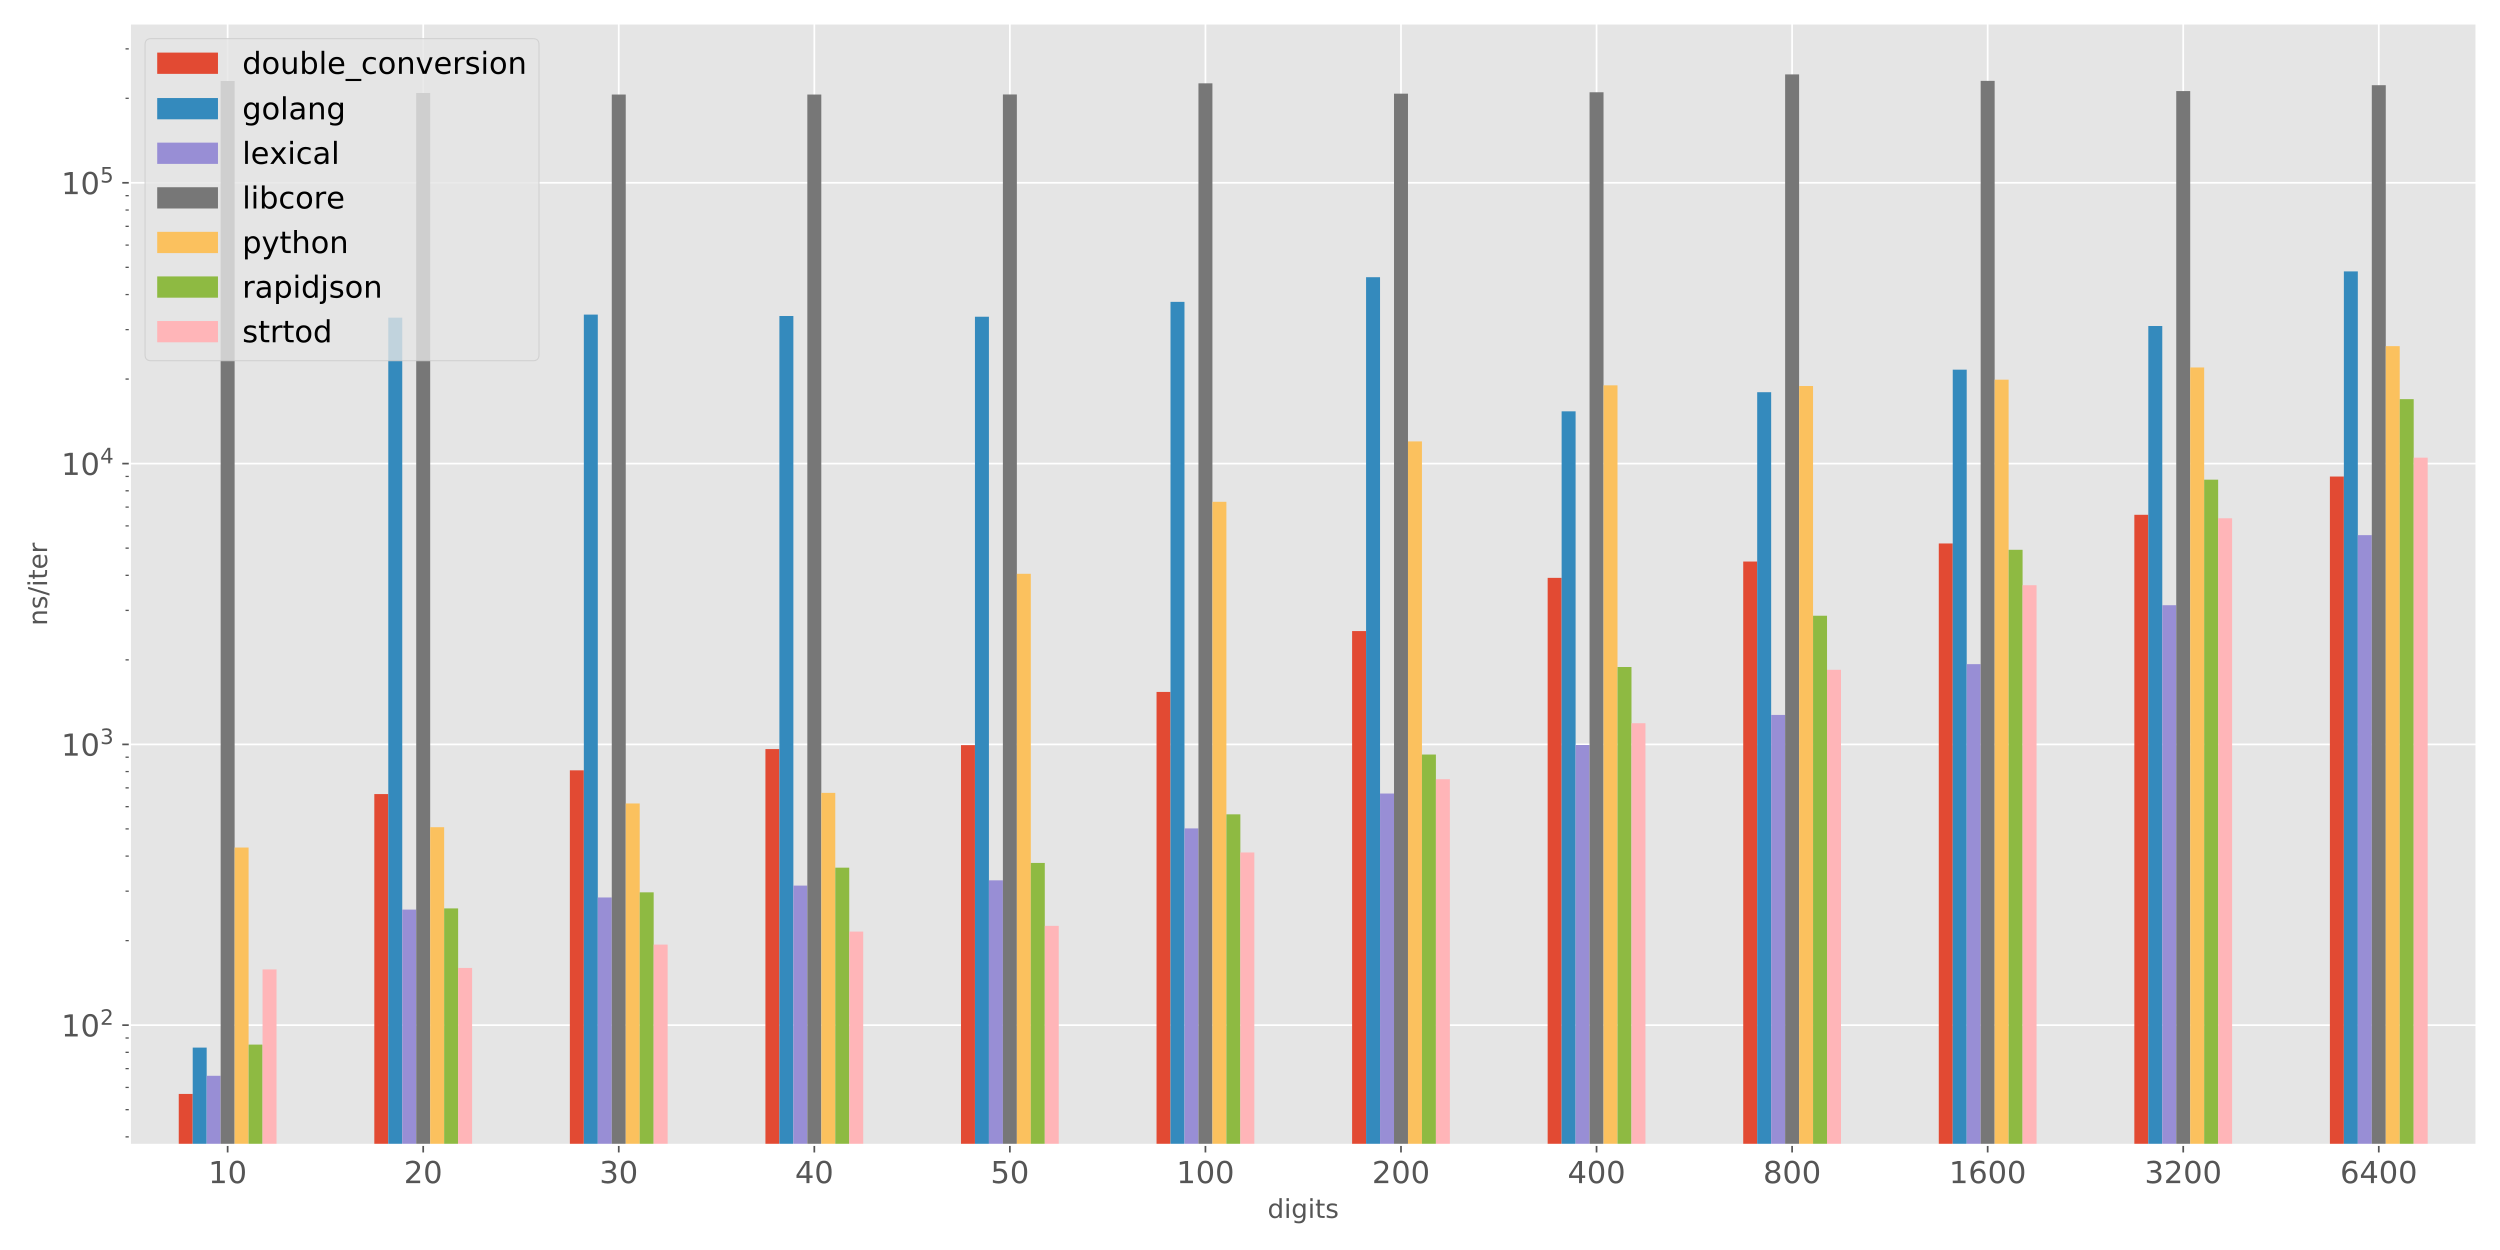 <?xml version="1.0" encoding="utf-8" standalone="no"?>
<!DOCTYPE svg PUBLIC "-//W3C//DTD SVG 1.1//EN"
  "http://www.w3.org/Graphics/SVG/1.1/DTD/svg11.dtd">
<!-- Created with matplotlib (https://matplotlib.org/) -->
<svg height="576pt" version="1.1" viewBox="0 0 1152 576" width="1152pt" xmlns="http://www.w3.org/2000/svg" xmlns:xlink="http://www.w3.org/1999/xlink">
 <defs>
  <style type="text/css">
*{stroke-linecap:butt;stroke-linejoin:round;}
  </style>
 </defs>
 <g id="figure_1">
  <g id="patch_1">
   <path d="M 0 576 
L 1152 576 
L 1152 0 
L 0 0 
z
" style="fill:#ffffff;"/>
  </g>
  <g id="axes_1">
   <g id="patch_2">
    <path d="M 59.84 527.56 
L 1141.2 527.56 
L 1141.2 10.8 
L 59.84 10.8 
z
" style="fill:#e5e5e5;"/>
   </g>
   <g id="matplotlib.axis_1">
    <g id="xtick_1">
     <g id="line2d_1">
      <path clip-path="url(#pe1cb6df512)" d="M 104.897 527.56 
L 104.897 10.8 
" style="fill:none;stroke:#ffffff;stroke-linecap:square;stroke-width:0.8;"/>
     </g>
     <g id="line2d_2">
      <defs>
       <path d="M 0 0 
L 0 3.5 
" id="md301f07565" style="stroke:#555555;stroke-width:0.8;"/>
      </defs>
      <g>
       <use style="fill:#555555;stroke:#555555;stroke-width:0.8;" x="104.897" xlink:href="#md301f07565" y="527.56"/>
      </g>
     </g>
     <g id="text_1">
      <!-- 10 -->
      <defs>
       <path d="M 12.406 8.297 
L 28.516 8.297 
L 28.516 63.922 
L 10.984 60.406 
L 10.984 69.391 
L 28.422 72.906 
L 38.281 72.906 
L 38.281 8.297 
L 54.391 8.297 
L 54.391 0 
L 12.406 0 
z
" id="DejaVuSans-49"/>
       <path d="M 31.781 66.406 
Q 24.172 66.406 20.328 58.906 
Q 16.5 51.422 16.5 36.375 
Q 16.5 21.391 20.328 13.891 
Q 24.172 6.391 31.781 6.391 
Q 39.453 6.391 43.281 13.891 
Q 47.125 21.391 47.125 36.375 
Q 47.125 51.422 43.281 58.906 
Q 39.453 66.406 31.781 66.406 
z
M 31.781 74.219 
Q 44.047 74.219 50.516 64.516 
Q 56.984 54.828 56.984 36.375 
Q 56.984 17.969 50.516 8.266 
Q 44.047 -1.422 31.781 -1.422 
Q 19.531 -1.422 13.062 8.266 
Q 6.594 17.969 6.594 36.375 
Q 6.594 54.828 13.062 64.516 
Q 19.531 74.219 31.781 74.219 
z
" id="DejaVuSans-48"/>
      </defs>
      <g style="fill:#555555;" transform="translate(95.989 545.198)scale(0.14 -0.14)">
       <use xlink:href="#DejaVuSans-49"/>
       <use x="63.623" xlink:href="#DejaVuSans-48"/>
      </g>
     </g>
    </g>
    <g id="xtick_2">
     <g id="line2d_3">
      <path clip-path="url(#pe1cb6df512)" d="M 195.01 527.56 
L 195.01 10.8 
" style="fill:none;stroke:#ffffff;stroke-linecap:square;stroke-width:0.8;"/>
     </g>
     <g id="line2d_4">
      <g>
       <use style="fill:#555555;stroke:#555555;stroke-width:0.8;" x="195.01" xlink:href="#md301f07565" y="527.56"/>
      </g>
     </g>
     <g id="text_2">
      <!-- 20 -->
      <defs>
       <path d="M 19.188 8.297 
L 53.609 8.297 
L 53.609 0 
L 7.328 0 
L 7.328 8.297 
Q 12.938 14.109 22.625 23.891 
Q 32.328 33.688 34.812 36.531 
Q 39.547 41.844 41.422 45.531 
Q 43.312 49.219 43.312 52.781 
Q 43.312 58.594 39.234 62.25 
Q 35.156 65.922 28.609 65.922 
Q 23.969 65.922 18.812 64.312 
Q 13.672 62.703 7.812 59.422 
L 7.812 69.391 
Q 13.766 71.781 18.938 73 
Q 24.125 74.219 28.422 74.219 
Q 39.75 74.219 46.484 68.547 
Q 53.219 62.891 53.219 53.422 
Q 53.219 48.922 51.531 44.891 
Q 49.859 40.875 45.406 35.406 
Q 44.188 33.984 37.641 27.219 
Q 31.109 20.453 19.188 8.297 
z
" id="DejaVuSans-50"/>
      </defs>
      <g style="fill:#555555;" transform="translate(186.103 545.198)scale(0.14 -0.14)">
       <use xlink:href="#DejaVuSans-50"/>
       <use x="63.623" xlink:href="#DejaVuSans-48"/>
      </g>
     </g>
    </g>
    <g id="xtick_3">
     <g id="line2d_5">
      <path clip-path="url(#pe1cb6df512)" d="M 285.123 527.56 
L 285.123 10.8 
" style="fill:none;stroke:#ffffff;stroke-linecap:square;stroke-width:0.8;"/>
     </g>
     <g id="line2d_6">
      <g>
       <use style="fill:#555555;stroke:#555555;stroke-width:0.8;" x="285.123" xlink:href="#md301f07565" y="527.56"/>
      </g>
     </g>
     <g id="text_3">
      <!-- 30 -->
      <defs>
       <path d="M 40.578 39.312 
Q 47.656 37.797 51.625 33 
Q 55.609 28.219 55.609 21.188 
Q 55.609 10.406 48.188 4.484 
Q 40.766 -1.422 27.094 -1.422 
Q 22.516 -1.422 17.656 -0.516 
Q 12.797 0.391 7.625 2.203 
L 7.625 11.719 
Q 11.719 9.328 16.594 8.109 
Q 21.484 6.891 26.812 6.891 
Q 36.078 6.891 40.938 10.547 
Q 45.797 14.203 45.797 21.188 
Q 45.797 27.641 41.281 31.266 
Q 36.766 34.906 28.719 34.906 
L 20.219 34.906 
L 20.219 43.016 
L 29.109 43.016 
Q 36.375 43.016 40.234 45.922 
Q 44.094 48.828 44.094 54.297 
Q 44.094 59.906 40.109 62.906 
Q 36.141 65.922 28.719 65.922 
Q 24.656 65.922 20.016 65.031 
Q 15.375 64.156 9.812 62.312 
L 9.812 71.094 
Q 15.438 72.656 20.344 73.438 
Q 25.25 74.219 29.594 74.219 
Q 40.828 74.219 47.359 69.109 
Q 53.906 64.016 53.906 55.328 
Q 53.906 49.266 50.438 45.094 
Q 46.969 40.922 40.578 39.312 
z
" id="DejaVuSans-51"/>
      </defs>
      <g style="fill:#555555;" transform="translate(276.216 545.198)scale(0.14 -0.14)">
       <use xlink:href="#DejaVuSans-51"/>
       <use x="63.623" xlink:href="#DejaVuSans-48"/>
      </g>
     </g>
    </g>
    <g id="xtick_4">
     <g id="line2d_7">
      <path clip-path="url(#pe1cb6df512)" d="M 375.237 527.56 
L 375.237 10.8 
" style="fill:none;stroke:#ffffff;stroke-linecap:square;stroke-width:0.8;"/>
     </g>
     <g id="line2d_8">
      <g>
       <use style="fill:#555555;stroke:#555555;stroke-width:0.8;" x="375.237" xlink:href="#md301f07565" y="527.56"/>
      </g>
     </g>
     <g id="text_4">
      <!-- 40 -->
      <defs>
       <path d="M 37.797 64.312 
L 12.891 25.391 
L 37.797 25.391 
z
M 35.203 72.906 
L 47.609 72.906 
L 47.609 25.391 
L 58.016 25.391 
L 58.016 17.188 
L 47.609 17.188 
L 47.609 0 
L 37.797 0 
L 37.797 17.188 
L 4.891 17.188 
L 4.891 26.703 
z
" id="DejaVuSans-52"/>
      </defs>
      <g style="fill:#555555;" transform="translate(366.329 545.198)scale(0.14 -0.14)">
       <use xlink:href="#DejaVuSans-52"/>
       <use x="63.623" xlink:href="#DejaVuSans-48"/>
      </g>
     </g>
    </g>
    <g id="xtick_5">
     <g id="line2d_9">
      <path clip-path="url(#pe1cb6df512)" d="M 465.35 527.56 
L 465.35 10.8 
" style="fill:none;stroke:#ffffff;stroke-linecap:square;stroke-width:0.8;"/>
     </g>
     <g id="line2d_10">
      <g>
       <use style="fill:#555555;stroke:#555555;stroke-width:0.8;" x="465.35" xlink:href="#md301f07565" y="527.56"/>
      </g>
     </g>
     <g id="text_5">
      <!-- 50 -->
      <defs>
       <path d="M 10.797 72.906 
L 49.516 72.906 
L 49.516 64.594 
L 19.828 64.594 
L 19.828 46.734 
Q 21.969 47.469 24.109 47.828 
Q 26.266 48.188 28.422 48.188 
Q 40.625 48.188 47.75 41.5 
Q 54.891 34.812 54.891 23.391 
Q 54.891 11.625 47.562 5.094 
Q 40.234 -1.422 26.906 -1.422 
Q 22.312 -1.422 17.547 -0.641 
Q 12.797 0.141 7.719 1.703 
L 7.719 11.625 
Q 12.109 9.234 16.797 8.062 
Q 21.484 6.891 26.703 6.891 
Q 35.156 6.891 40.078 11.328 
Q 45.016 15.766 45.016 23.391 
Q 45.016 31 40.078 35.438 
Q 35.156 39.891 26.703 39.891 
Q 22.75 39.891 18.812 39.016 
Q 14.891 38.141 10.797 36.281 
z
" id="DejaVuSans-53"/>
      </defs>
      <g style="fill:#555555;" transform="translate(456.443 545.198)scale(0.14 -0.14)">
       <use xlink:href="#DejaVuSans-53"/>
       <use x="63.623" xlink:href="#DejaVuSans-48"/>
      </g>
     </g>
    </g>
    <g id="xtick_6">
     <g id="line2d_11">
      <path clip-path="url(#pe1cb6df512)" d="M 555.463 527.56 
L 555.463 10.8 
" style="fill:none;stroke:#ffffff;stroke-linecap:square;stroke-width:0.8;"/>
     </g>
     <g id="line2d_12">
      <g>
       <use style="fill:#555555;stroke:#555555;stroke-width:0.8;" x="555.463" xlink:href="#md301f07565" y="527.56"/>
      </g>
     </g>
     <g id="text_6">
      <!-- 100 -->
      <g style="fill:#555555;" transform="translate(542.102 545.198)scale(0.14 -0.14)">
       <use xlink:href="#DejaVuSans-49"/>
       <use x="63.623" xlink:href="#DejaVuSans-48"/>
       <use x="127.246" xlink:href="#DejaVuSans-48"/>
      </g>
     </g>
    </g>
    <g id="xtick_7">
     <g id="line2d_13">
      <path clip-path="url(#pe1cb6df512)" d="M 645.577 527.56 
L 645.577 10.8 
" style="fill:none;stroke:#ffffff;stroke-linecap:square;stroke-width:0.8;"/>
     </g>
     <g id="line2d_14">
      <g>
       <use style="fill:#555555;stroke:#555555;stroke-width:0.8;" x="645.577" xlink:href="#md301f07565" y="527.56"/>
      </g>
     </g>
     <g id="text_7">
      <!-- 200 -->
      <g style="fill:#555555;" transform="translate(632.216 545.198)scale(0.14 -0.14)">
       <use xlink:href="#DejaVuSans-50"/>
       <use x="63.623" xlink:href="#DejaVuSans-48"/>
       <use x="127.246" xlink:href="#DejaVuSans-48"/>
      </g>
     </g>
    </g>
    <g id="xtick_8">
     <g id="line2d_15">
      <path clip-path="url(#pe1cb6df512)" d="M 735.69 527.56 
L 735.69 10.8 
" style="fill:none;stroke:#ffffff;stroke-linecap:square;stroke-width:0.8;"/>
     </g>
     <g id="line2d_16">
      <g>
       <use style="fill:#555555;stroke:#555555;stroke-width:0.8;" x="735.69" xlink:href="#md301f07565" y="527.56"/>
      </g>
     </g>
     <g id="text_8">
      <!-- 400 -->
      <g style="fill:#555555;" transform="translate(722.329 545.198)scale(0.14 -0.14)">
       <use xlink:href="#DejaVuSans-52"/>
       <use x="63.623" xlink:href="#DejaVuSans-48"/>
       <use x="127.246" xlink:href="#DejaVuSans-48"/>
      </g>
     </g>
    </g>
    <g id="xtick_9">
     <g id="line2d_17">
      <path clip-path="url(#pe1cb6df512)" d="M 825.803 527.56 
L 825.803 10.8 
" style="fill:none;stroke:#ffffff;stroke-linecap:square;stroke-width:0.8;"/>
     </g>
     <g id="line2d_18">
      <g>
       <use style="fill:#555555;stroke:#555555;stroke-width:0.8;" x="825.803" xlink:href="#md301f07565" y="527.56"/>
      </g>
     </g>
     <g id="text_9">
      <!-- 800 -->
      <defs>
       <path d="M 31.781 34.625 
Q 24.75 34.625 20.719 30.859 
Q 16.703 27.094 16.703 20.516 
Q 16.703 13.922 20.719 10.156 
Q 24.75 6.391 31.781 6.391 
Q 38.812 6.391 42.859 10.172 
Q 46.922 13.969 46.922 20.516 
Q 46.922 27.094 42.891 30.859 
Q 38.875 34.625 31.781 34.625 
z
M 21.922 38.812 
Q 15.578 40.375 12.031 44.719 
Q 8.5 49.078 8.5 55.328 
Q 8.5 64.062 14.719 69.141 
Q 20.953 74.219 31.781 74.219 
Q 42.672 74.219 48.875 69.141 
Q 55.078 64.062 55.078 55.328 
Q 55.078 49.078 51.531 44.719 
Q 48 40.375 41.703 38.812 
Q 48.828 37.156 52.797 32.312 
Q 56.781 27.484 56.781 20.516 
Q 56.781 9.906 50.312 4.234 
Q 43.844 -1.422 31.781 -1.422 
Q 19.734 -1.422 13.25 4.234 
Q 6.781 9.906 6.781 20.516 
Q 6.781 27.484 10.781 32.312 
Q 14.797 37.156 21.922 38.812 
z
M 18.312 54.391 
Q 18.312 48.734 21.844 45.562 
Q 25.391 42.391 31.781 42.391 
Q 38.141 42.391 41.719 45.562 
Q 45.312 48.734 45.312 54.391 
Q 45.312 60.062 41.719 63.234 
Q 38.141 66.406 31.781 66.406 
Q 25.391 66.406 21.844 63.234 
Q 18.312 60.062 18.312 54.391 
z
" id="DejaVuSans-56"/>
      </defs>
      <g style="fill:#555555;" transform="translate(812.442 545.198)scale(0.14 -0.14)">
       <use xlink:href="#DejaVuSans-56"/>
       <use x="63.623" xlink:href="#DejaVuSans-48"/>
       <use x="127.246" xlink:href="#DejaVuSans-48"/>
      </g>
     </g>
    </g>
    <g id="xtick_10">
     <g id="line2d_19">
      <path clip-path="url(#pe1cb6df512)" d="M 915.917 527.56 
L 915.917 10.8 
" style="fill:none;stroke:#ffffff;stroke-linecap:square;stroke-width:0.8;"/>
     </g>
     <g id="line2d_20">
      <g>
       <use style="fill:#555555;stroke:#555555;stroke-width:0.8;" x="915.917" xlink:href="#md301f07565" y="527.56"/>
      </g>
     </g>
     <g id="text_10">
      <!-- 1600 -->
      <defs>
       <path d="M 33.016 40.375 
Q 26.375 40.375 22.484 35.828 
Q 18.609 31.297 18.609 23.391 
Q 18.609 15.531 22.484 10.953 
Q 26.375 6.391 33.016 6.391 
Q 39.656 6.391 43.531 10.953 
Q 47.406 15.531 47.406 23.391 
Q 47.406 31.297 43.531 35.828 
Q 39.656 40.375 33.016 40.375 
z
M 52.594 71.297 
L 52.594 62.312 
Q 48.875 64.062 45.094 64.984 
Q 41.312 65.922 37.594 65.922 
Q 27.828 65.922 22.672 59.328 
Q 17.531 52.734 16.797 39.406 
Q 19.672 43.656 24.016 45.922 
Q 28.375 48.188 33.594 48.188 
Q 44.578 48.188 50.953 41.516 
Q 57.328 34.859 57.328 23.391 
Q 57.328 12.156 50.688 5.359 
Q 44.047 -1.422 33.016 -1.422 
Q 20.359 -1.422 13.672 8.266 
Q 6.984 17.969 6.984 36.375 
Q 6.984 53.656 15.188 63.938 
Q 23.391 74.219 37.203 74.219 
Q 40.922 74.219 44.703 73.484 
Q 48.484 72.75 52.594 71.297 
z
" id="DejaVuSans-54"/>
      </defs>
      <g style="fill:#555555;" transform="translate(898.102 545.198)scale(0.14 -0.14)">
       <use xlink:href="#DejaVuSans-49"/>
       <use x="63.623" xlink:href="#DejaVuSans-54"/>
       <use x="127.246" xlink:href="#DejaVuSans-48"/>
       <use x="190.869" xlink:href="#DejaVuSans-48"/>
      </g>
     </g>
    </g>
    <g id="xtick_11">
     <g id="line2d_21">
      <path clip-path="url(#pe1cb6df512)" d="M 1006.03 527.56 
L 1006.03 10.8 
" style="fill:none;stroke:#ffffff;stroke-linecap:square;stroke-width:0.8;"/>
     </g>
     <g id="line2d_22">
      <g>
       <use style="fill:#555555;stroke:#555555;stroke-width:0.8;" x="1006.03" xlink:href="#md301f07565" y="527.56"/>
      </g>
     </g>
     <g id="text_11">
      <!-- 3200 -->
      <g style="fill:#555555;" transform="translate(988.215 545.198)scale(0.14 -0.14)">
       <use xlink:href="#DejaVuSans-51"/>
       <use x="63.623" xlink:href="#DejaVuSans-50"/>
       <use x="127.246" xlink:href="#DejaVuSans-48"/>
       <use x="190.869" xlink:href="#DejaVuSans-48"/>
      </g>
     </g>
    </g>
    <g id="xtick_12">
     <g id="line2d_23">
      <path clip-path="url(#pe1cb6df512)" d="M 1096.143 527.56 
L 1096.143 10.8 
" style="fill:none;stroke:#ffffff;stroke-linecap:square;stroke-width:0.8;"/>
     </g>
     <g id="line2d_24">
      <g>
       <use style="fill:#555555;stroke:#555555;stroke-width:0.8;" x="1096.143" xlink:href="#md301f07565" y="527.56"/>
      </g>
     </g>
     <g id="text_12">
      <!-- 6400 -->
      <g style="fill:#555555;" transform="translate(1078.328 545.198)scale(0.14 -0.14)">
       <use xlink:href="#DejaVuSans-54"/>
       <use x="63.623" xlink:href="#DejaVuSans-52"/>
       <use x="127.246" xlink:href="#DejaVuSans-48"/>
       <use x="190.869" xlink:href="#DejaVuSans-48"/>
      </g>
     </g>
    </g>
    <g id="text_13">
     <!-- digits -->
     <defs>
      <path d="M 45.406 46.391 
L 45.406 75.984 
L 54.391 75.984 
L 54.391 0 
L 45.406 0 
L 45.406 8.203 
Q 42.578 3.328 38.25 0.953 
Q 33.938 -1.422 27.875 -1.422 
Q 17.969 -1.422 11.734 6.484 
Q 5.516 14.406 5.516 27.297 
Q 5.516 40.188 11.734 48.094 
Q 17.969 56 27.875 56 
Q 33.938 56 38.25 53.625 
Q 42.578 51.266 45.406 46.391 
z
M 14.797 27.297 
Q 14.797 17.391 18.875 11.75 
Q 22.953 6.109 30.078 6.109 
Q 37.203 6.109 41.297 11.75 
Q 45.406 17.391 45.406 27.297 
Q 45.406 37.203 41.297 42.844 
Q 37.203 48.484 30.078 48.484 
Q 22.953 48.484 18.875 42.844 
Q 14.797 37.203 14.797 27.297 
z
" id="DejaVuSans-100"/>
      <path d="M 9.422 54.688 
L 18.406 54.688 
L 18.406 0 
L 9.422 0 
z
M 9.422 75.984 
L 18.406 75.984 
L 18.406 64.594 
L 9.422 64.594 
z
" id="DejaVuSans-105"/>
      <path d="M 45.406 27.984 
Q 45.406 37.75 41.375 43.109 
Q 37.359 48.484 30.078 48.484 
Q 22.859 48.484 18.828 43.109 
Q 14.797 37.75 14.797 27.984 
Q 14.797 18.266 18.828 12.891 
Q 22.859 7.516 30.078 7.516 
Q 37.359 7.516 41.375 12.891 
Q 45.406 18.266 45.406 27.984 
z
M 54.391 6.781 
Q 54.391 -7.172 48.188 -13.984 
Q 42 -20.797 29.203 -20.797 
Q 24.469 -20.797 20.266 -20.094 
Q 16.062 -19.391 12.109 -17.922 
L 12.109 -9.188 
Q 16.062 -11.328 19.922 -12.344 
Q 23.781 -13.375 27.781 -13.375 
Q 36.625 -13.375 41.016 -8.766 
Q 45.406 -4.156 45.406 5.172 
L 45.406 9.625 
Q 42.625 4.781 38.281 2.391 
Q 33.938 0 27.875 0 
Q 17.828 0 11.672 7.656 
Q 5.516 15.328 5.516 27.984 
Q 5.516 40.672 11.672 48.328 
Q 17.828 56 27.875 56 
Q 33.938 56 38.281 53.609 
Q 42.625 51.219 45.406 46.391 
L 45.406 54.688 
L 54.391 54.688 
z
" id="DejaVuSans-103"/>
      <path d="M 18.312 70.219 
L 18.312 54.688 
L 36.812 54.688 
L 36.812 47.703 
L 18.312 47.703 
L 18.312 18.016 
Q 18.312 11.328 20.141 9.422 
Q 21.969 7.516 27.594 7.516 
L 36.812 7.516 
L 36.812 0 
L 27.594 0 
Q 17.188 0 13.234 3.875 
Q 9.281 7.766 9.281 18.016 
L 9.281 47.703 
L 2.688 47.703 
L 2.688 54.688 
L 9.281 54.688 
L 9.281 70.219 
z
" id="DejaVuSans-116"/>
      <path d="M 44.281 53.078 
L 44.281 44.578 
Q 40.484 46.531 36.375 47.5 
Q 32.281 48.484 27.875 48.484 
Q 21.188 48.484 17.844 46.438 
Q 14.5 44.391 14.5 40.281 
Q 14.5 37.156 16.891 35.375 
Q 19.281 33.594 26.516 31.984 
L 29.594 31.297 
Q 39.156 29.25 43.188 25.516 
Q 47.219 21.781 47.219 15.094 
Q 47.219 7.469 41.188 3.016 
Q 35.156 -1.422 24.609 -1.422 
Q 20.219 -1.422 15.453 -0.562 
Q 10.688 0.297 5.422 2 
L 5.422 11.281 
Q 10.406 8.688 15.234 7.391 
Q 20.062 6.109 24.812 6.109 
Q 31.156 6.109 34.562 8.281 
Q 37.984 10.453 37.984 14.406 
Q 37.984 18.062 35.516 20.016 
Q 33.062 21.969 24.703 23.781 
L 21.578 24.516 
Q 13.234 26.266 9.516 29.906 
Q 5.812 33.547 5.812 39.891 
Q 5.812 47.609 11.281 51.797 
Q 16.75 56 26.812 56 
Q 31.781 56 36.172 55.266 
Q 40.578 54.547 44.281 53.078 
z
" id="DejaVuSans-115"/>
     </defs>
     <g style="fill:#555555;" transform="translate(584.09 561.227)scale(0.12 -0.12)">
      <use xlink:href="#DejaVuSans-100"/>
      <use x="63.477" xlink:href="#DejaVuSans-105"/>
      <use x="91.26" xlink:href="#DejaVuSans-103"/>
      <use x="154.736" xlink:href="#DejaVuSans-105"/>
      <use x="182.52" xlink:href="#DejaVuSans-116"/>
      <use x="221.729" xlink:href="#DejaVuSans-115"/>
     </g>
    </g>
   </g>
   <g id="matplotlib.axis_2">
    <g id="ytick_1">
     <g id="line2d_25">
      <path clip-path="url(#pe1cb6df512)" d="M 59.84 472.386 
L 1141.2 472.386 
" style="fill:none;stroke:#ffffff;stroke-linecap:square;stroke-width:0.8;"/>
     </g>
     <g id="line2d_26">
      <defs>
       <path d="M 0 0 
L -3.5 0 
" id="mefb555b233" style="stroke:#555555;stroke-width:0.8;"/>
      </defs>
      <g>
       <use style="fill:#555555;stroke:#555555;stroke-width:0.8;" x="59.84" xlink:href="#mefb555b233" y="472.386"/>
      </g>
     </g>
     <g id="text_14">
      <!-- $\mathdefault{10^{2}}$ -->
      <g style="fill:#555555;" transform="translate(28.2 477.705)scale(0.14 -0.14)">
       <use transform="translate(0 0.766)" xlink:href="#DejaVuSans-49"/>
       <use transform="translate(63.623 0.766)" xlink:href="#DejaVuSans-48"/>
       <use transform="translate(128.203 39.047)scale(0.7)" xlink:href="#DejaVuSans-50"/>
      </g>
     </g>
    </g>
    <g id="ytick_2">
     <g id="line2d_27">
      <path clip-path="url(#pe1cb6df512)" d="M 59.84 343.006 
L 1141.2 343.006 
" style="fill:none;stroke:#ffffff;stroke-linecap:square;stroke-width:0.8;"/>
     </g>
     <g id="line2d_28">
      <g>
       <use style="fill:#555555;stroke:#555555;stroke-width:0.8;" x="59.84" xlink:href="#mefb555b233" y="343.006"/>
      </g>
     </g>
     <g id="text_15">
      <!-- $\mathdefault{10^{3}}$ -->
      <g style="fill:#555555;" transform="translate(28.2 348.325)scale(0.14 -0.14)">
       <use transform="translate(0 0.766)" xlink:href="#DejaVuSans-49"/>
       <use transform="translate(63.623 0.766)" xlink:href="#DejaVuSans-48"/>
       <use transform="translate(128.203 39.047)scale(0.7)" xlink:href="#DejaVuSans-51"/>
      </g>
     </g>
    </g>
    <g id="ytick_3">
     <g id="line2d_29">
      <path clip-path="url(#pe1cb6df512)" d="M 59.84 213.626 
L 1141.2 213.626 
" style="fill:none;stroke:#ffffff;stroke-linecap:square;stroke-width:0.8;"/>
     </g>
     <g id="line2d_30">
      <g>
       <use style="fill:#555555;stroke:#555555;stroke-width:0.8;" x="59.84" xlink:href="#mefb555b233" y="213.626"/>
      </g>
     </g>
     <g id="text_16">
      <!-- $\mathdefault{10^{4}}$ -->
      <g style="fill:#555555;" transform="translate(28.2 218.945)scale(0.14 -0.14)">
       <use transform="translate(0 0.684)" xlink:href="#DejaVuSans-49"/>
       <use transform="translate(63.623 0.684)" xlink:href="#DejaVuSans-48"/>
       <use transform="translate(128.203 38.966)scale(0.7)" xlink:href="#DejaVuSans-52"/>
      </g>
     </g>
    </g>
    <g id="ytick_4">
     <g id="line2d_31">
      <path clip-path="url(#pe1cb6df512)" d="M 59.84 84.246 
L 1141.2 84.246 
" style="fill:none;stroke:#ffffff;stroke-linecap:square;stroke-width:0.8;"/>
     </g>
     <g id="line2d_32">
      <g>
       <use style="fill:#555555;stroke:#555555;stroke-width:0.8;" x="59.84" xlink:href="#mefb555b233" y="84.246"/>
      </g>
     </g>
     <g id="text_17">
      <!-- $\mathdefault{10^{5}}$ -->
      <g style="fill:#555555;" transform="translate(28.2 89.565)scale(0.14 -0.14)">
       <use transform="translate(0 0.684)" xlink:href="#DejaVuSans-49"/>
       <use transform="translate(63.623 0.684)" xlink:href="#DejaVuSans-48"/>
       <use transform="translate(128.203 38.966)scale(0.7)" xlink:href="#DejaVuSans-53"/>
      </g>
     </g>
    </g>
    <g id="ytick_5">
     <g id="line2d_33">
      <defs>
       <path d="M 0 0 
L -2 0 
" id="mcb713c2006" style="stroke:#555555;stroke-width:0.6;"/>
      </defs>
      <g>
       <use style="fill:#555555;stroke:#555555;stroke-width:0.6;" x="59.84" xlink:href="#mcb713c2006" y="523.871"/>
      </g>
     </g>
    </g>
    <g id="ytick_6">
     <g id="line2d_34">
      <g>
       <use style="fill:#555555;stroke:#555555;stroke-width:0.6;" x="59.84" xlink:href="#mcb713c2006" y="511.333"/>
      </g>
     </g>
    </g>
    <g id="ytick_7">
     <g id="line2d_35">
      <g>
       <use style="fill:#555555;stroke:#555555;stroke-width:0.6;" x="59.84" xlink:href="#mcb713c2006" y="501.089"/>
      </g>
     </g>
    </g>
    <g id="ytick_8">
     <g id="line2d_36">
      <g>
       <use style="fill:#555555;stroke:#555555;stroke-width:0.6;" x="59.84" xlink:href="#mcb713c2006" y="492.427"/>
      </g>
     </g>
    </g>
    <g id="ytick_9">
     <g id="line2d_37">
      <g>
       <use style="fill:#555555;stroke:#555555;stroke-width:0.6;" x="59.84" xlink:href="#mcb713c2006" y="484.924"/>
      </g>
     </g>
    </g>
    <g id="ytick_10">
     <g id="line2d_38">
      <g>
       <use style="fill:#555555;stroke:#555555;stroke-width:0.6;" x="59.84" xlink:href="#mcb713c2006" y="478.306"/>
      </g>
     </g>
    </g>
    <g id="ytick_11">
     <g id="line2d_39">
      <g>
       <use style="fill:#555555;stroke:#555555;stroke-width:0.6;" x="59.84" xlink:href="#mcb713c2006" y="433.439"/>
      </g>
     </g>
    </g>
    <g id="ytick_12">
     <g id="line2d_40">
      <g>
       <use style="fill:#555555;stroke:#555555;stroke-width:0.6;" x="59.84" xlink:href="#mcb713c2006" y="410.656"/>
      </g>
     </g>
    </g>
    <g id="ytick_13">
     <g id="line2d_41">
      <g>
       <use style="fill:#555555;stroke:#555555;stroke-width:0.6;" x="59.84" xlink:href="#mcb713c2006" y="394.491"/>
      </g>
     </g>
    </g>
    <g id="ytick_14">
     <g id="line2d_42">
      <g>
       <use style="fill:#555555;stroke:#555555;stroke-width:0.6;" x="59.84" xlink:href="#mcb713c2006" y="381.953"/>
      </g>
     </g>
    </g>
    <g id="ytick_15">
     <g id="line2d_43">
      <g>
       <use style="fill:#555555;stroke:#555555;stroke-width:0.6;" x="59.84" xlink:href="#mcb713c2006" y="371.709"/>
      </g>
     </g>
    </g>
    <g id="ytick_16">
     <g id="line2d_44">
      <g>
       <use style="fill:#555555;stroke:#555555;stroke-width:0.6;" x="59.84" xlink:href="#mcb713c2006" y="363.047"/>
      </g>
     </g>
    </g>
    <g id="ytick_17">
     <g id="line2d_45">
      <g>
       <use style="fill:#555555;stroke:#555555;stroke-width:0.6;" x="59.84" xlink:href="#mcb713c2006" y="355.544"/>
      </g>
     </g>
    </g>
    <g id="ytick_18">
     <g id="line2d_46">
      <g>
       <use style="fill:#555555;stroke:#555555;stroke-width:0.6;" x="59.84" xlink:href="#mcb713c2006" y="348.926"/>
      </g>
     </g>
    </g>
    <g id="ytick_19">
     <g id="line2d_47">
      <g>
       <use style="fill:#555555;stroke:#555555;stroke-width:0.6;" x="59.84" xlink:href="#mcb713c2006" y="304.059"/>
      </g>
     </g>
    </g>
    <g id="ytick_20">
     <g id="line2d_48">
      <g>
       <use style="fill:#555555;stroke:#555555;stroke-width:0.6;" x="59.84" xlink:href="#mcb713c2006" y="281.276"/>
      </g>
     </g>
    </g>
    <g id="ytick_21">
     <g id="line2d_49">
      <g>
       <use style="fill:#555555;stroke:#555555;stroke-width:0.6;" x="59.84" xlink:href="#mcb713c2006" y="265.112"/>
      </g>
     </g>
    </g>
    <g id="ytick_22">
     <g id="line2d_50">
      <g>
       <use style="fill:#555555;stroke:#555555;stroke-width:0.6;" x="59.84" xlink:href="#mcb713c2006" y="252.573"/>
      </g>
     </g>
    </g>
    <g id="ytick_23">
     <g id="line2d_51">
      <g>
       <use style="fill:#555555;stroke:#555555;stroke-width:0.6;" x="59.84" xlink:href="#mcb713c2006" y="242.329"/>
      </g>
     </g>
    </g>
    <g id="ytick_24">
     <g id="line2d_52">
      <g>
       <use style="fill:#555555;stroke:#555555;stroke-width:0.6;" x="59.84" xlink:href="#mcb713c2006" y="233.667"/>
      </g>
     </g>
    </g>
    <g id="ytick_25">
     <g id="line2d_53">
      <g>
       <use style="fill:#555555;stroke:#555555;stroke-width:0.6;" x="59.84" xlink:href="#mcb713c2006" y="226.164"/>
      </g>
     </g>
    </g>
    <g id="ytick_26">
     <g id="line2d_54">
      <g>
       <use style="fill:#555555;stroke:#555555;stroke-width:0.6;" x="59.84" xlink:href="#mcb713c2006" y="219.546"/>
      </g>
     </g>
    </g>
    <g id="ytick_27">
     <g id="line2d_55">
      <g>
       <use style="fill:#555555;stroke:#555555;stroke-width:0.6;" x="59.84" xlink:href="#mcb713c2006" y="174.679"/>
      </g>
     </g>
    </g>
    <g id="ytick_28">
     <g id="line2d_56">
      <g>
       <use style="fill:#555555;stroke:#555555;stroke-width:0.6;" x="59.84" xlink:href="#mcb713c2006" y="151.896"/>
      </g>
     </g>
    </g>
    <g id="ytick_29">
     <g id="line2d_57">
      <g>
       <use style="fill:#555555;stroke:#555555;stroke-width:0.6;" x="59.84" xlink:href="#mcb713c2006" y="135.732"/>
      </g>
     </g>
    </g>
    <g id="ytick_30">
     <g id="line2d_58">
      <g>
       <use style="fill:#555555;stroke:#555555;stroke-width:0.6;" x="59.84" xlink:href="#mcb713c2006" y="123.194"/>
      </g>
     </g>
    </g>
    <g id="ytick_31">
     <g id="line2d_59">
      <g>
       <use style="fill:#555555;stroke:#555555;stroke-width:0.6;" x="59.84" xlink:href="#mcb713c2006" y="112.949"/>
      </g>
     </g>
    </g>
    <g id="ytick_32">
     <g id="line2d_60">
      <g>
       <use style="fill:#555555;stroke:#555555;stroke-width:0.6;" x="59.84" xlink:href="#mcb713c2006" y="104.288"/>
      </g>
     </g>
    </g>
    <g id="ytick_33">
     <g id="line2d_61">
      <g>
       <use style="fill:#555555;stroke:#555555;stroke-width:0.6;" x="59.84" xlink:href="#mcb713c2006" y="96.785"/>
      </g>
     </g>
    </g>
    <g id="ytick_34">
     <g id="line2d_62">
      <g>
       <use style="fill:#555555;stroke:#555555;stroke-width:0.6;" x="59.84" xlink:href="#mcb713c2006" y="90.167"/>
      </g>
     </g>
    </g>
    <g id="ytick_35">
     <g id="line2d_63">
      <g>
       <use style="fill:#555555;stroke:#555555;stroke-width:0.6;" x="59.84" xlink:href="#mcb713c2006" y="45.299"/>
      </g>
     </g>
    </g>
    <g id="ytick_36">
     <g id="line2d_64">
      <g>
       <use style="fill:#555555;stroke:#555555;stroke-width:0.6;" x="59.84" xlink:href="#mcb713c2006" y="22.517"/>
      </g>
     </g>
    </g>
    <g id="text_18">
     <!-- ns/iter -->
     <defs>
      <path d="M 54.891 33.016 
L 54.891 0 
L 45.906 0 
L 45.906 32.719 
Q 45.906 40.484 42.875 44.328 
Q 39.844 48.188 33.797 48.188 
Q 26.516 48.188 22.312 43.547 
Q 18.109 38.922 18.109 30.906 
L 18.109 0 
L 9.078 0 
L 9.078 54.688 
L 18.109 54.688 
L 18.109 46.188 
Q 21.344 51.125 25.703 53.562 
Q 30.078 56 35.797 56 
Q 45.219 56 50.047 50.172 
Q 54.891 44.344 54.891 33.016 
z
" id="DejaVuSans-110"/>
      <path d="M 25.391 72.906 
L 33.688 72.906 
L 8.297 -9.281 
L 0 -9.281 
z
" id="DejaVuSans-47"/>
      <path d="M 56.203 29.594 
L 56.203 25.203 
L 14.891 25.203 
Q 15.484 15.922 20.484 11.062 
Q 25.484 6.203 34.422 6.203 
Q 39.594 6.203 44.453 7.469 
Q 49.312 8.734 54.109 11.281 
L 54.109 2.781 
Q 49.266 0.734 44.188 -0.344 
Q 39.109 -1.422 33.891 -1.422 
Q 20.797 -1.422 13.156 6.188 
Q 5.516 13.812 5.516 26.812 
Q 5.516 40.234 12.766 48.109 
Q 20.016 56 32.328 56 
Q 43.359 56 49.781 48.891 
Q 56.203 41.797 56.203 29.594 
z
M 47.219 32.234 
Q 47.125 39.594 43.094 43.984 
Q 39.062 48.391 32.422 48.391 
Q 24.906 48.391 20.391 44.141 
Q 15.875 39.891 15.188 32.172 
z
" id="DejaVuSans-101"/>
      <path d="M 41.109 46.297 
Q 39.594 47.172 37.812 47.578 
Q 36.031 48 33.891 48 
Q 26.266 48 22.188 43.047 
Q 18.109 38.094 18.109 28.812 
L 18.109 0 
L 9.078 0 
L 9.078 54.688 
L 18.109 54.688 
L 18.109 46.188 
Q 20.953 51.172 25.484 53.578 
Q 30.031 56 36.531 56 
Q 37.453 56 38.578 55.875 
Q 39.703 55.766 41.062 55.516 
z
" id="DejaVuSans-114"/>
     </defs>
     <g style="fill:#555555;" transform="translate(21.705 288.307)rotate(-90)scale(0.12 -0.12)">
      <use xlink:href="#DejaVuSans-110"/>
      <use x="63.379" xlink:href="#DejaVuSans-115"/>
      <use x="115.479" xlink:href="#DejaVuSans-47"/>
      <use x="149.17" xlink:href="#DejaVuSans-105"/>
      <use x="176.953" xlink:href="#DejaVuSans-116"/>
      <use x="216.162" xlink:href="#DejaVuSans-101"/>
      <use x="277.686" xlink:href="#DejaVuSans-114"/>
     </g>
    </g>
   </g>
   <g id="patch_3">
    <path clip-path="url(#pe1cb6df512)" d="M 82.369 130110.933 
L 88.805 130110.933 
L 88.805 504.071 
L 82.369 504.071 
z
" style="fill:#e24a33;"/>
   </g>
   <g id="patch_4">
    <path clip-path="url(#pe1cb6df512)" d="M 172.482 130110.933 
L 178.919 130110.933 
L 178.919 365.896 
L 172.482 365.896 
z
" style="fill:#e24a33;"/>
   </g>
   <g id="patch_5">
    <path clip-path="url(#pe1cb6df512)" d="M 262.595 130110.933 
L 269.032 130110.933 
L 269.032 354.966 
L 262.595 354.966 
z
" style="fill:#e24a33;"/>
   </g>
   <g id="patch_6">
    <path clip-path="url(#pe1cb6df512)" d="M 352.708 130110.933 
L 359.145 130110.933 
L 359.145 345.166 
L 352.708 345.166 
z
" style="fill:#e24a33;"/>
   </g>
   <g id="patch_7">
    <path clip-path="url(#pe1cb6df512)" d="M 442.822 130110.933 
L 449.258 130110.933 
L 449.258 343.354 
L 442.822 343.354 
z
" style="fill:#e24a33;"/>
   </g>
   <g id="patch_8">
    <path clip-path="url(#pe1cb6df512)" d="M 532.935 130110.933 
L 539.372 130110.933 
L 539.372 318.83 
L 532.935 318.83 
z
" style="fill:#e24a33;"/>
   </g>
   <g id="patch_9">
    <path clip-path="url(#pe1cb6df512)" d="M 623.048 130110.933 
L 629.485 130110.933 
L 629.485 290.8 
L 623.048 290.8 
z
" style="fill:#e24a33;"/>
   </g>
   <g id="patch_10">
    <path clip-path="url(#pe1cb6df512)" d="M 713.162 130110.933 
L 719.598 130110.933 
L 719.598 266.266 
L 713.162 266.266 
z
" style="fill:#e24a33;"/>
   </g>
   <g id="patch_11">
    <path clip-path="url(#pe1cb6df512)" d="M 803.275 130110.933 
L 809.712 130110.933 
L 809.712 258.747 
L 803.275 258.747 
z
" style="fill:#e24a33;"/>
   </g>
   <g id="patch_12">
    <path clip-path="url(#pe1cb6df512)" d="M 893.388 130110.933 
L 899.825 130110.933 
L 899.825 250.418 
L 893.388 250.418 
z
" style="fill:#e24a33;"/>
   </g>
   <g id="patch_13">
    <path clip-path="url(#pe1cb6df512)" d="M 983.502 130110.933 
L 989.938 130110.933 
L 989.938 237.218 
L 983.502 237.218 
z
" style="fill:#e24a33;"/>
   </g>
   <g id="patch_14">
    <path clip-path="url(#pe1cb6df512)" d="M 1073.615 130110.933 
L 1080.052 130110.933 
L 1080.052 219.582 
L 1073.615 219.582 
z
" style="fill:#e24a33;"/>
   </g>
   <g id="patch_15">
    <path clip-path="url(#pe1cb6df512)" d="M 88.805 130110.933 
L 95.242 130110.933 
L 95.242 482.72 
L 88.805 482.72 
z
" style="fill:#348abd;"/>
   </g>
   <g id="patch_16">
    <path clip-path="url(#pe1cb6df512)" d="M 178.919 130110.933 
L 185.355 130110.933 
L 185.355 146.369 
L 178.919 146.369 
z
" style="fill:#348abd;"/>
   </g>
   <g id="patch_17">
    <path clip-path="url(#pe1cb6df512)" d="M 269.032 130110.933 
L 275.468 130110.933 
L 275.468 144.968 
L 269.032 144.968 
z
" style="fill:#348abd;"/>
   </g>
   <g id="patch_18">
    <path clip-path="url(#pe1cb6df512)" d="M 359.145 130110.933 
L 365.582 130110.933 
L 365.582 145.626 
L 359.145 145.626 
z
" style="fill:#348abd;"/>
   </g>
   <g id="patch_19">
    <path clip-path="url(#pe1cb6df512)" d="M 449.258 130110.933 
L 455.695 130110.933 
L 455.695 145.948 
L 449.258 145.948 
z
" style="fill:#348abd;"/>
   </g>
   <g id="patch_20">
    <path clip-path="url(#pe1cb6df512)" d="M 539.372 130110.933 
L 545.808 130110.933 
L 545.808 139.091 
L 539.372 139.091 
z
" style="fill:#348abd;"/>
   </g>
   <g id="patch_21">
    <path clip-path="url(#pe1cb6df512)" d="M 629.485 130110.933 
L 635.922 130110.933 
L 635.922 127.721 
L 629.485 127.721 
z
" style="fill:#348abd;"/>
   </g>
   <g id="patch_22">
    <path clip-path="url(#pe1cb6df512)" d="M 719.598 130110.933 
L 726.035 130110.933 
L 726.035 189.551 
L 719.598 189.551 
z
" style="fill:#348abd;"/>
   </g>
   <g id="patch_23">
    <path clip-path="url(#pe1cb6df512)" d="M 809.712 130110.933 
L 816.148 130110.933 
L 816.148 180.734 
L 809.712 180.734 
z
" style="fill:#348abd;"/>
   </g>
   <g id="patch_24">
    <path clip-path="url(#pe1cb6df512)" d="M 899.825 130110.933 
L 906.262 130110.933 
L 906.262 170.334 
L 899.825 170.334 
z
" style="fill:#348abd;"/>
   </g>
   <g id="patch_25">
    <path clip-path="url(#pe1cb6df512)" d="M 989.938 130110.933 
L 996.375 130110.933 
L 996.375 150.217 
L 989.938 150.217 
z
" style="fill:#348abd;"/>
   </g>
   <g id="patch_26">
    <path clip-path="url(#pe1cb6df512)" d="M 1080.052 130110.933 
L 1086.488 130110.933 
L 1086.488 125.065 
L 1080.052 125.065 
z
" style="fill:#348abd;"/>
   </g>
   <g id="patch_27">
    <path clip-path="url(#pe1cb6df512)" d="M 95.242 130110.933 
L 101.679 130110.933 
L 101.679 495.733 
L 95.242 495.733 
z
" style="fill:#988ed5;"/>
   </g>
   <g id="patch_28">
    <path clip-path="url(#pe1cb6df512)" d="M 185.355 130110.933 
L 191.792 130110.933 
L 191.792 419.131 
L 185.355 419.131 
z
" style="fill:#988ed5;"/>
   </g>
   <g id="patch_29">
    <path clip-path="url(#pe1cb6df512)" d="M 275.468 130110.933 
L 281.905 130110.933 
L 281.905 413.538 
L 275.468 413.538 
z
" style="fill:#988ed5;"/>
   </g>
   <g id="patch_30">
    <path clip-path="url(#pe1cb6df512)" d="M 365.582 130110.933 
L 372.018 130110.933 
L 372.018 408.093 
L 365.582 408.093 
z
" style="fill:#988ed5;"/>
   </g>
   <g id="patch_31">
    <path clip-path="url(#pe1cb6df512)" d="M 455.695 130110.933 
L 462.132 130110.933 
L 462.132 405.642 
L 455.695 405.642 
z
" style="fill:#988ed5;"/>
   </g>
   <g id="patch_32">
    <path clip-path="url(#pe1cb6df512)" d="M 545.808 130110.933 
L 552.245 130110.933 
L 552.245 381.729 
L 545.808 381.729 
z
" style="fill:#988ed5;"/>
   </g>
   <g id="patch_33">
    <path clip-path="url(#pe1cb6df512)" d="M 635.922 130110.933 
L 642.358 130110.933 
L 642.358 365.676 
L 635.922 365.676 
z
" style="fill:#988ed5;"/>
   </g>
   <g id="patch_34">
    <path clip-path="url(#pe1cb6df512)" d="M 726.035 130110.933 
L 732.472 130110.933 
L 732.472 343.288 
L 726.035 343.288 
z
" style="fill:#988ed5;"/>
   </g>
   <g id="patch_35">
    <path clip-path="url(#pe1cb6df512)" d="M 816.148 130110.933 
L 822.585 130110.933 
L 822.585 329.443 
L 816.148 329.443 
z
" style="fill:#988ed5;"/>
   </g>
   <g id="patch_36">
    <path clip-path="url(#pe1cb6df512)" d="M 906.262 130110.933 
L 912.698 130110.933 
L 912.698 306.032 
L 906.262 306.032 
z
" style="fill:#988ed5;"/>
   </g>
   <g id="patch_37">
    <path clip-path="url(#pe1cb6df512)" d="M 996.375 130110.933 
L 1002.812 130110.933 
L 1002.812 278.875 
L 996.375 278.875 
z
" style="fill:#988ed5;"/>
   </g>
   <g id="patch_38">
    <path clip-path="url(#pe1cb6df512)" d="M 1086.488 130110.933 
L 1092.925 130110.933 
L 1092.925 246.598 
L 1086.488 246.598 
z
" style="fill:#988ed5;"/>
   </g>
   <g id="patch_39">
    <path clip-path="url(#pe1cb6df512)" d="M 101.679 130110.933 
L 108.115 130110.933 
L 108.115 37.32 
L 101.679 37.32 
z
" style="fill:#777777;"/>
   </g>
   <g id="patch_40">
    <path clip-path="url(#pe1cb6df512)" d="M 191.792 130110.933 
L 198.229 130110.933 
L 198.229 42.865 
L 191.792 42.865 
z
" style="fill:#777777;"/>
   </g>
   <g id="patch_41">
    <path clip-path="url(#pe1cb6df512)" d="M 281.905 130110.933 
L 288.342 130110.933 
L 288.342 43.549 
L 281.905 43.549 
z
" style="fill:#777777;"/>
   </g>
   <g id="patch_42">
    <path clip-path="url(#pe1cb6df512)" d="M 372.018 130110.933 
L 378.455 130110.933 
L 378.455 43.577 
L 372.018 43.577 
z
" style="fill:#777777;"/>
   </g>
   <g id="patch_43">
    <path clip-path="url(#pe1cb6df512)" d="M 462.132 130110.933 
L 468.568 130110.933 
L 468.568 43.528 
L 462.132 43.528 
z
" style="fill:#777777;"/>
   </g>
   <g id="patch_44">
    <path clip-path="url(#pe1cb6df512)" d="M 552.245 130110.933 
L 558.682 130110.933 
L 558.682 38.393 
L 552.245 38.393 
z
" style="fill:#777777;"/>
   </g>
   <g id="patch_45">
    <path clip-path="url(#pe1cb6df512)" d="M 642.358 130110.933 
L 648.795 130110.933 
L 648.795 43.153 
L 642.358 43.153 
z
" style="fill:#777777;"/>
   </g>
   <g id="patch_46">
    <path clip-path="url(#pe1cb6df512)" d="M 732.472 130110.933 
L 738.908 130110.933 
L 738.908 42.507 
L 732.472 42.507 
z
" style="fill:#777777;"/>
   </g>
   <g id="patch_47">
    <path clip-path="url(#pe1cb6df512)" d="M 822.585 130110.933 
L 829.022 130110.933 
L 829.022 34.289 
L 822.585 34.289 
z
" style="fill:#777777;"/>
   </g>
   <g id="patch_48">
    <path clip-path="url(#pe1cb6df512)" d="M 912.698 130110.933 
L 919.135 130110.933 
L 919.135 37.267 
L 912.698 37.267 
z
" style="fill:#777777;"/>
   </g>
   <g id="patch_49">
    <path clip-path="url(#pe1cb6df512)" d="M 1002.812 130110.933 
L 1009.248 130110.933 
L 1009.248 41.97 
L 1002.812 41.97 
z
" style="fill:#777777;"/>
   </g>
   <g id="patch_50">
    <path clip-path="url(#pe1cb6df512)" d="M 1092.925 130110.933 
L 1099.362 130110.933 
L 1099.362 39.258 
L 1092.925 39.258 
z
" style="fill:#777777;"/>
   </g>
   <g id="patch_51">
    <path clip-path="url(#pe1cb6df512)" d="M 108.115 130110.933 
L 114.552 130110.933 
L 114.552 390.559 
L 108.115 390.559 
z
" style="fill:#fbc15e;"/>
   </g>
   <g id="patch_52">
    <path clip-path="url(#pe1cb6df512)" d="M 198.229 130110.933 
L 204.665 130110.933 
L 204.665 381.172 
L 198.229 381.172 
z
" style="fill:#fbc15e;"/>
   </g>
   <g id="patch_53">
    <path clip-path="url(#pe1cb6df512)" d="M 288.342 130110.933 
L 294.778 130110.933 
L 294.778 370.23 
L 288.342 370.23 
z
" style="fill:#fbc15e;"/>
   </g>
   <g id="patch_54">
    <path clip-path="url(#pe1cb6df512)" d="M 378.455 130110.933 
L 384.892 130110.933 
L 384.892 365.341 
L 378.455 365.341 
z
" style="fill:#fbc15e;"/>
   </g>
   <g id="patch_55">
    <path clip-path="url(#pe1cb6df512)" d="M 468.568 130110.933 
L 475.005 130110.933 
L 475.005 264.414 
L 468.568 264.414 
z
" style="fill:#fbc15e;"/>
   </g>
   <g id="patch_56">
    <path clip-path="url(#pe1cb6df512)" d="M 558.682 130110.933 
L 565.118 130110.933 
L 565.118 231.233 
L 558.682 231.233 
z
" style="fill:#fbc15e;"/>
   </g>
   <g id="patch_57">
    <path clip-path="url(#pe1cb6df512)" d="M 648.795 130110.933 
L 655.232 130110.933 
L 655.232 203.382 
L 648.795 203.382 
z
" style="fill:#fbc15e;"/>
   </g>
   <g id="patch_58">
    <path clip-path="url(#pe1cb6df512)" d="M 738.908 130110.933 
L 745.345 130110.933 
L 745.345 177.561 
L 738.908 177.561 
z
" style="fill:#fbc15e;"/>
   </g>
   <g id="patch_59">
    <path clip-path="url(#pe1cb6df512)" d="M 829.022 130110.933 
L 835.458 130110.933 
L 835.458 177.858 
L 829.022 177.858 
z
" style="fill:#fbc15e;"/>
   </g>
   <g id="patch_60">
    <path clip-path="url(#pe1cb6df512)" d="M 919.135 130110.933 
L 925.572 130110.933 
L 925.572 174.961 
L 919.135 174.961 
z
" style="fill:#fbc15e;"/>
   </g>
   <g id="patch_61">
    <path clip-path="url(#pe1cb6df512)" d="M 1009.248 130110.933 
L 1015.685 130110.933 
L 1015.685 169.324 
L 1009.248 169.324 
z
" style="fill:#fbc15e;"/>
   </g>
   <g id="patch_62">
    <path clip-path="url(#pe1cb6df512)" d="M 1099.362 130110.933 
L 1105.798 130110.933 
L 1105.798 159.507 
L 1099.362 159.507 
z
" style="fill:#fbc15e;"/>
   </g>
   <g id="patch_63">
    <path clip-path="url(#pe1cb6df512)" d="M 114.552 130110.933 
L 120.989 130110.933 
L 120.989 481.351 
L 114.552 481.351 
z
" style="fill:#8eba42;"/>
   </g>
   <g id="patch_64">
    <path clip-path="url(#pe1cb6df512)" d="M 204.665 130110.933 
L 211.102 130110.933 
L 211.102 418.598 
L 204.665 418.598 
z
" style="fill:#8eba42;"/>
   </g>
   <g id="patch_65">
    <path clip-path="url(#pe1cb6df512)" d="M 294.778 130110.933 
L 301.215 130110.933 
L 301.215 411.187 
L 294.778 411.187 
z
" style="fill:#8eba42;"/>
   </g>
   <g id="patch_66">
    <path clip-path="url(#pe1cb6df512)" d="M 384.892 130110.933 
L 391.328 130110.933 
L 391.328 399.818 
L 384.892 399.818 
z
" style="fill:#8eba42;"/>
   </g>
   <g id="patch_67">
    <path clip-path="url(#pe1cb6df512)" d="M 475.005 130110.933 
L 481.442 130110.933 
L 481.442 397.641 
L 475.005 397.641 
z
" style="fill:#8eba42;"/>
   </g>
   <g id="patch_68">
    <path clip-path="url(#pe1cb6df512)" d="M 565.118 130110.933 
L 571.555 130110.933 
L 571.555 375.249 
L 565.118 375.249 
z
" style="fill:#8eba42;"/>
   </g>
   <g id="patch_69">
    <path clip-path="url(#pe1cb6df512)" d="M 655.232 130110.933 
L 661.668 130110.933 
L 661.668 347.677 
L 655.232 347.677 
z
" style="fill:#8eba42;"/>
   </g>
   <g id="patch_70">
    <path clip-path="url(#pe1cb6df512)" d="M 745.345 130110.933 
L 751.782 130110.933 
L 751.782 307.341 
L 745.345 307.341 
z
" style="fill:#8eba42;"/>
   </g>
   <g id="patch_71">
    <path clip-path="url(#pe1cb6df512)" d="M 835.458 130110.933 
L 841.895 130110.933 
L 841.895 283.739 
L 835.458 283.739 
z
" style="fill:#8eba42;"/>
   </g>
   <g id="patch_72">
    <path clip-path="url(#pe1cb6df512)" d="M 925.572 130110.933 
L 932.008 130110.933 
L 932.008 253.337 
L 925.572 253.337 
z
" style="fill:#8eba42;"/>
   </g>
   <g id="patch_73">
    <path clip-path="url(#pe1cb6df512)" d="M 1015.685 130110.933 
L 1022.122 130110.933 
L 1022.122 221.03 
L 1015.685 221.03 
z
" style="fill:#8eba42;"/>
   </g>
   <g id="patch_74">
    <path clip-path="url(#pe1cb6df512)" d="M 1105.798 130110.933 
L 1112.235 130110.933 
L 1112.235 183.922 
L 1105.798 183.922 
z
" style="fill:#8eba42;"/>
   </g>
   <g id="patch_75">
    <path clip-path="url(#pe1cb6df512)" d="M 120.989 130110.933 
L 127.425 130110.933 
L 127.425 446.709 
L 120.989 446.709 
z
" style="fill:#ffb5b8;"/>
   </g>
   <g id="patch_76">
    <path clip-path="url(#pe1cb6df512)" d="M 211.102 130110.933 
L 217.539 130110.933 
L 217.539 446.009 
L 211.102 446.009 
z
" style="fill:#ffb5b8;"/>
   </g>
   <g id="patch_77">
    <path clip-path="url(#pe1cb6df512)" d="M 301.215 130110.933 
L 307.652 130110.933 
L 307.652 435.271 
L 301.215 435.271 
z
" style="fill:#ffb5b8;"/>
   </g>
   <g id="patch_78">
    <path clip-path="url(#pe1cb6df512)" d="M 391.328 130110.933 
L 397.765 130110.933 
L 397.765 429.272 
L 391.328 429.272 
z
" style="fill:#ffb5b8;"/>
   </g>
   <g id="patch_79">
    <path clip-path="url(#pe1cb6df512)" d="M 481.442 130110.933 
L 487.878 130110.933 
L 487.878 426.644 
L 481.442 426.644 
z
" style="fill:#ffb5b8;"/>
   </g>
   <g id="patch_80">
    <path clip-path="url(#pe1cb6df512)" d="M 571.555 130110.933 
L 577.992 130110.933 
L 577.992 392.83 
L 571.555 392.83 
z
" style="fill:#ffb5b8;"/>
   </g>
   <g id="patch_81">
    <path clip-path="url(#pe1cb6df512)" d="M 661.668 130110.933 
L 668.105 130110.933 
L 668.105 359.056 
L 661.668 359.056 
z
" style="fill:#ffb5b8;"/>
   </g>
   <g id="patch_82">
    <path clip-path="url(#pe1cb6df512)" d="M 751.782 130110.933 
L 758.218 130110.933 
L 758.218 333.245 
L 751.782 333.245 
z
" style="fill:#ffb5b8;"/>
   </g>
   <g id="patch_83">
    <path clip-path="url(#pe1cb6df512)" d="M 841.895 130110.933 
L 848.332 130110.933 
L 848.332 308.636 
L 841.895 308.636 
z
" style="fill:#ffb5b8;"/>
   </g>
   <g id="patch_84">
    <path clip-path="url(#pe1cb6df512)" d="M 932.008 130110.933 
L 938.445 130110.933 
L 938.445 269.667 
L 932.008 269.667 
z
" style="fill:#ffb5b8;"/>
   </g>
   <g id="patch_85">
    <path clip-path="url(#pe1cb6df512)" d="M 1022.122 130110.933 
L 1028.558 130110.933 
L 1028.558 238.827 
L 1022.122 238.827 
z
" style="fill:#ffb5b8;"/>
   </g>
   <g id="patch_86">
    <path clip-path="url(#pe1cb6df512)" d="M 1112.235 130110.933 
L 1118.672 130110.933 
L 1118.672 210.894 
L 1112.235 210.894 
z
" style="fill:#ffb5b8;"/>
   </g>
   <g id="patch_87">
    <path d="M 59.84 527.56 
L 59.84 10.8 
" style="fill:none;stroke:#ffffff;stroke-linecap:square;stroke-linejoin:miter;"/>
   </g>
   <g id="patch_88">
    <path d="M 1141.2 527.56 
L 1141.2 10.8 
" style="fill:none;stroke:#ffffff;stroke-linecap:square;stroke-linejoin:miter;"/>
   </g>
   <g id="patch_89">
    <path d="M 59.84 527.56 
L 1141.2 527.56 
" style="fill:none;stroke:#ffffff;stroke-linecap:square;stroke-linejoin:miter;"/>
   </g>
   <g id="patch_90">
    <path d="M 59.84 10.8 
L 1141.2 10.8 
" style="fill:none;stroke:#ffffff;stroke-linecap:square;stroke-linejoin:miter;"/>
   </g>
   <g id="legend_1">
    <g id="patch_91">
     <path d="M 69.64 166.235 
L 245.572 166.235 
Q 248.372 166.235 248.372 163.435 
L 248.372 20.6 
Q 248.372 17.8 245.572 17.8 
L 69.64 17.8 
Q 66.84 17.8 66.84 20.6 
L 66.84 163.435 
Q 66.84 166.235 69.64 166.235 
z
" style="fill:#e5e5e5;opacity:0.8;stroke:#cccccc;stroke-linejoin:miter;stroke-width:0.5;"/>
    </g>
    <g id="patch_92">
     <path d="M 72.44 34.038 
L 100.44 34.038 
L 100.44 24.238 
L 72.44 24.238 
z
" style="fill:#e24a33;"/>
    </g>
    <g id="text_19">
     <!-- double_conversion -->
     <defs>
      <path d="M 30.609 48.391 
Q 23.391 48.391 19.188 42.75 
Q 14.984 37.109 14.984 27.297 
Q 14.984 17.484 19.156 11.844 
Q 23.344 6.203 30.609 6.203 
Q 37.797 6.203 41.984 11.859 
Q 46.188 17.531 46.188 27.297 
Q 46.188 37.016 41.984 42.703 
Q 37.797 48.391 30.609 48.391 
z
M 30.609 56 
Q 42.328 56 49.016 48.375 
Q 55.719 40.766 55.719 27.297 
Q 55.719 13.875 49.016 6.219 
Q 42.328 -1.422 30.609 -1.422 
Q 18.844 -1.422 12.172 6.219 
Q 5.516 13.875 5.516 27.297 
Q 5.516 40.766 12.172 48.375 
Q 18.844 56 30.609 56 
z
" id="DejaVuSans-111"/>
      <path d="M 8.5 21.578 
L 8.5 54.688 
L 17.484 54.688 
L 17.484 21.922 
Q 17.484 14.156 20.5 10.266 
Q 23.531 6.391 29.594 6.391 
Q 36.859 6.391 41.078 11.031 
Q 45.312 15.672 45.312 23.688 
L 45.312 54.688 
L 54.297 54.688 
L 54.297 0 
L 45.312 0 
L 45.312 8.406 
Q 42.047 3.422 37.719 1 
Q 33.406 -1.422 27.688 -1.422 
Q 18.266 -1.422 13.375 4.438 
Q 8.5 10.297 8.5 21.578 
z
M 31.109 56 
z
" id="DejaVuSans-117"/>
      <path d="M 48.688 27.297 
Q 48.688 37.203 44.609 42.844 
Q 40.531 48.484 33.406 48.484 
Q 26.266 48.484 22.188 42.844 
Q 18.109 37.203 18.109 27.297 
Q 18.109 17.391 22.188 11.75 
Q 26.266 6.109 33.406 6.109 
Q 40.531 6.109 44.609 11.75 
Q 48.688 17.391 48.688 27.297 
z
M 18.109 46.391 
Q 20.953 51.266 25.266 53.625 
Q 29.594 56 35.594 56 
Q 45.562 56 51.781 48.094 
Q 58.016 40.188 58.016 27.297 
Q 58.016 14.406 51.781 6.484 
Q 45.562 -1.422 35.594 -1.422 
Q 29.594 -1.422 25.266 0.953 
Q 20.953 3.328 18.109 8.203 
L 18.109 0 
L 9.078 0 
L 9.078 75.984 
L 18.109 75.984 
z
" id="DejaVuSans-98"/>
      <path d="M 9.422 75.984 
L 18.406 75.984 
L 18.406 0 
L 9.422 0 
z
" id="DejaVuSans-108"/>
      <path d="M 50.984 -16.609 
L 50.984 -23.578 
L -0.984 -23.578 
L -0.984 -16.609 
z
" id="DejaVuSans-95"/>
      <path d="M 48.781 52.594 
L 48.781 44.188 
Q 44.969 46.297 41.141 47.344 
Q 37.312 48.391 33.406 48.391 
Q 24.656 48.391 19.812 42.844 
Q 14.984 37.312 14.984 27.297 
Q 14.984 17.281 19.812 11.734 
Q 24.656 6.203 33.406 6.203 
Q 37.312 6.203 41.141 7.25 
Q 44.969 8.297 48.781 10.406 
L 48.781 2.094 
Q 45.016 0.344 40.984 -0.531 
Q 36.969 -1.422 32.422 -1.422 
Q 20.062 -1.422 12.781 6.344 
Q 5.516 14.109 5.516 27.297 
Q 5.516 40.672 12.859 48.328 
Q 20.219 56 33.016 56 
Q 37.156 56 41.109 55.141 
Q 45.062 54.297 48.781 52.594 
z
" id="DejaVuSans-99"/>
      <path d="M 2.984 54.688 
L 12.5 54.688 
L 29.594 8.797 
L 46.688 54.688 
L 56.203 54.688 
L 35.688 0 
L 23.484 0 
z
" id="DejaVuSans-118"/>
     </defs>
     <g transform="translate(111.64 34.038)scale(0.14 -0.14)">
      <use xlink:href="#DejaVuSans-100"/>
      <use x="63.477" xlink:href="#DejaVuSans-111"/>
      <use x="124.658" xlink:href="#DejaVuSans-117"/>
      <use x="188.037" xlink:href="#DejaVuSans-98"/>
      <use x="251.514" xlink:href="#DejaVuSans-108"/>
      <use x="279.297" xlink:href="#DejaVuSans-101"/>
      <use x="340.82" xlink:href="#DejaVuSans-95"/>
      <use x="390.82" xlink:href="#DejaVuSans-99"/>
      <use x="445.801" xlink:href="#DejaVuSans-111"/>
      <use x="506.982" xlink:href="#DejaVuSans-110"/>
      <use x="570.361" xlink:href="#DejaVuSans-118"/>
      <use x="629.541" xlink:href="#DejaVuSans-101"/>
      <use x="691.064" xlink:href="#DejaVuSans-114"/>
      <use x="732.178" xlink:href="#DejaVuSans-115"/>
      <use x="784.277" xlink:href="#DejaVuSans-105"/>
      <use x="812.061" xlink:href="#DejaVuSans-111"/>
      <use x="873.242" xlink:href="#DejaVuSans-110"/>
     </g>
    </g>
    <g id="patch_93">
     <path d="M 72.44 54.977 
L 100.44 54.977 
L 100.44 45.177 
L 72.44 45.177 
z
" style="fill:#348abd;"/>
    </g>
    <g id="text_20">
     <!-- golang -->
     <defs>
      <path d="M 34.281 27.484 
Q 23.391 27.484 19.188 25 
Q 14.984 22.516 14.984 16.5 
Q 14.984 11.719 18.141 8.906 
Q 21.297 6.109 26.703 6.109 
Q 34.188 6.109 38.703 11.406 
Q 43.219 16.703 43.219 25.484 
L 43.219 27.484 
z
M 52.203 31.203 
L 52.203 0 
L 43.219 0 
L 43.219 8.297 
Q 40.141 3.328 35.547 0.953 
Q 30.953 -1.422 24.312 -1.422 
Q 15.922 -1.422 10.953 3.297 
Q 6 8.016 6 15.922 
Q 6 25.141 12.172 29.828 
Q 18.359 34.516 30.609 34.516 
L 43.219 34.516 
L 43.219 35.406 
Q 43.219 41.609 39.141 45 
Q 35.062 48.391 27.688 48.391 
Q 23 48.391 18.547 47.266 
Q 14.109 46.141 10.016 43.891 
L 10.016 52.203 
Q 14.938 54.109 19.578 55.047 
Q 24.219 56 28.609 56 
Q 40.484 56 46.344 49.844 
Q 52.203 43.703 52.203 31.203 
z
" id="DejaVuSans-97"/>
     </defs>
     <g transform="translate(111.64 54.977)scale(0.14 -0.14)">
      <use xlink:href="#DejaVuSans-103"/>
      <use x="63.477" xlink:href="#DejaVuSans-111"/>
      <use x="124.658" xlink:href="#DejaVuSans-108"/>
      <use x="152.441" xlink:href="#DejaVuSans-97"/>
      <use x="213.721" xlink:href="#DejaVuSans-110"/>
      <use x="277.1" xlink:href="#DejaVuSans-103"/>
     </g>
    </g>
    <g id="patch_94">
     <path d="M 72.44 75.526 
L 100.44 75.526 
L 100.44 65.726 
L 72.44 65.726 
z
" style="fill:#988ed5;"/>
    </g>
    <g id="text_21">
     <!-- lexical -->
     <defs>
      <path d="M 54.891 54.688 
L 35.109 28.078 
L 55.906 0 
L 45.312 0 
L 29.391 21.484 
L 13.484 0 
L 2.875 0 
L 24.125 28.609 
L 4.688 54.688 
L 15.281 54.688 
L 29.781 35.203 
L 44.281 54.688 
z
" id="DejaVuSans-120"/>
     </defs>
     <g transform="translate(111.64 75.526)scale(0.14 -0.14)">
      <use xlink:href="#DejaVuSans-108"/>
      <use x="27.783" xlink:href="#DejaVuSans-101"/>
      <use x="89.291" xlink:href="#DejaVuSans-120"/>
      <use x="148.471" xlink:href="#DejaVuSans-105"/>
      <use x="176.254" xlink:href="#DejaVuSans-99"/>
      <use x="231.234" xlink:href="#DejaVuSans-97"/>
      <use x="292.514" xlink:href="#DejaVuSans-108"/>
     </g>
    </g>
    <g id="patch_95">
     <path d="M 72.44 96.075 
L 100.44 96.075 
L 100.44 86.275 
L 72.44 86.275 
z
" style="fill:#777777;"/>
    </g>
    <g id="text_22">
     <!-- libcore -->
     <g transform="translate(111.64 96.075)scale(0.14 -0.14)">
      <use xlink:href="#DejaVuSans-108"/>
      <use x="27.783" xlink:href="#DejaVuSans-105"/>
      <use x="55.566" xlink:href="#DejaVuSans-98"/>
      <use x="119.043" xlink:href="#DejaVuSans-99"/>
      <use x="174.023" xlink:href="#DejaVuSans-111"/>
      <use x="235.205" xlink:href="#DejaVuSans-114"/>
      <use x="276.287" xlink:href="#DejaVuSans-101"/>
     </g>
    </g>
    <g id="patch_96">
     <path d="M 72.44 116.625 
L 100.44 116.625 
L 100.44 106.825 
L 72.44 106.825 
z
" style="fill:#fbc15e;"/>
    </g>
    <g id="text_23">
     <!-- python -->
     <defs>
      <path d="M 18.109 8.203 
L 18.109 -20.797 
L 9.078 -20.797 
L 9.078 54.688 
L 18.109 54.688 
L 18.109 46.391 
Q 20.953 51.266 25.266 53.625 
Q 29.594 56 35.594 56 
Q 45.562 56 51.781 48.094 
Q 58.016 40.188 58.016 27.297 
Q 58.016 14.406 51.781 6.484 
Q 45.562 -1.422 35.594 -1.422 
Q 29.594 -1.422 25.266 0.953 
Q 20.953 3.328 18.109 8.203 
z
M 48.688 27.297 
Q 48.688 37.203 44.609 42.844 
Q 40.531 48.484 33.406 48.484 
Q 26.266 48.484 22.188 42.844 
Q 18.109 37.203 18.109 27.297 
Q 18.109 17.391 22.188 11.75 
Q 26.266 6.109 33.406 6.109 
Q 40.531 6.109 44.609 11.75 
Q 48.688 17.391 48.688 27.297 
z
" id="DejaVuSans-112"/>
      <path d="M 32.172 -5.078 
Q 28.375 -14.844 24.75 -17.812 
Q 21.141 -20.797 15.094 -20.797 
L 7.906 -20.797 
L 7.906 -13.281 
L 13.188 -13.281 
Q 16.891 -13.281 18.938 -11.516 
Q 21 -9.766 23.484 -3.219 
L 25.094 0.875 
L 2.984 54.688 
L 12.5 54.688 
L 29.594 11.922 
L 46.688 54.688 
L 56.203 54.688 
z
" id="DejaVuSans-121"/>
      <path d="M 54.891 33.016 
L 54.891 0 
L 45.906 0 
L 45.906 32.719 
Q 45.906 40.484 42.875 44.328 
Q 39.844 48.188 33.797 48.188 
Q 26.516 48.188 22.312 43.547 
Q 18.109 38.922 18.109 30.906 
L 18.109 0 
L 9.078 0 
L 9.078 75.984 
L 18.109 75.984 
L 18.109 46.188 
Q 21.344 51.125 25.703 53.562 
Q 30.078 56 35.797 56 
Q 45.219 56 50.047 50.172 
Q 54.891 44.344 54.891 33.016 
z
" id="DejaVuSans-104"/>
     </defs>
     <g transform="translate(111.64 116.625)scale(0.14 -0.14)">
      <use xlink:href="#DejaVuSans-112"/>
      <use x="63.477" xlink:href="#DejaVuSans-121"/>
      <use x="122.656" xlink:href="#DejaVuSans-116"/>
      <use x="161.865" xlink:href="#DejaVuSans-104"/>
      <use x="225.244" xlink:href="#DejaVuSans-111"/>
      <use x="286.426" xlink:href="#DejaVuSans-110"/>
     </g>
    </g>
    <g id="patch_97">
     <path d="M 72.44 137.174 
L 100.44 137.174 
L 100.44 127.374 
L 72.44 127.374 
z
" style="fill:#8eba42;"/>
    </g>
    <g id="text_24">
     <!-- rapidjson -->
     <defs>
      <path d="M 9.422 54.688 
L 18.406 54.688 
L 18.406 -0.984 
Q 18.406 -11.422 14.422 -16.109 
Q 10.453 -20.797 1.609 -20.797 
L -1.812 -20.797 
L -1.812 -13.188 
L 0.594 -13.188 
Q 5.719 -13.188 7.562 -10.812 
Q 9.422 -8.453 9.422 -0.984 
z
M 9.422 75.984 
L 18.406 75.984 
L 18.406 64.594 
L 9.422 64.594 
z
" id="DejaVuSans-106"/>
     </defs>
     <g transform="translate(111.64 137.174)scale(0.14 -0.14)">
      <use xlink:href="#DejaVuSans-114"/>
      <use x="41.113" xlink:href="#DejaVuSans-97"/>
      <use x="102.393" xlink:href="#DejaVuSans-112"/>
      <use x="165.869" xlink:href="#DejaVuSans-105"/>
      <use x="193.652" xlink:href="#DejaVuSans-100"/>
      <use x="257.129" xlink:href="#DejaVuSans-106"/>
      <use x="284.912" xlink:href="#DejaVuSans-115"/>
      <use x="337.012" xlink:href="#DejaVuSans-111"/>
      <use x="398.193" xlink:href="#DejaVuSans-110"/>
     </g>
    </g>
    <g id="patch_98">
     <path d="M 72.44 157.723 
L 100.44 157.723 
L 100.44 147.923 
L 72.44 147.923 
z
" style="fill:#ffb5b8;"/>
    </g>
    <g id="text_25">
     <!-- strtod -->
     <g transform="translate(111.64 157.723)scale(0.14 -0.14)">
      <use xlink:href="#DejaVuSans-115"/>
      <use x="52.1" xlink:href="#DejaVuSans-116"/>
      <use x="91.309" xlink:href="#DejaVuSans-114"/>
      <use x="132.422" xlink:href="#DejaVuSans-116"/>
      <use x="171.631" xlink:href="#DejaVuSans-111"/>
      <use x="232.812" xlink:href="#DejaVuSans-100"/>
     </g>
    </g>
   </g>
  </g>
 </g>
 <defs>
  <clipPath id="pe1cb6df512">
   <rect height="516.76" width="1081.36" x="59.84" y="10.8"/>
  </clipPath>
 </defs>
</svg>
